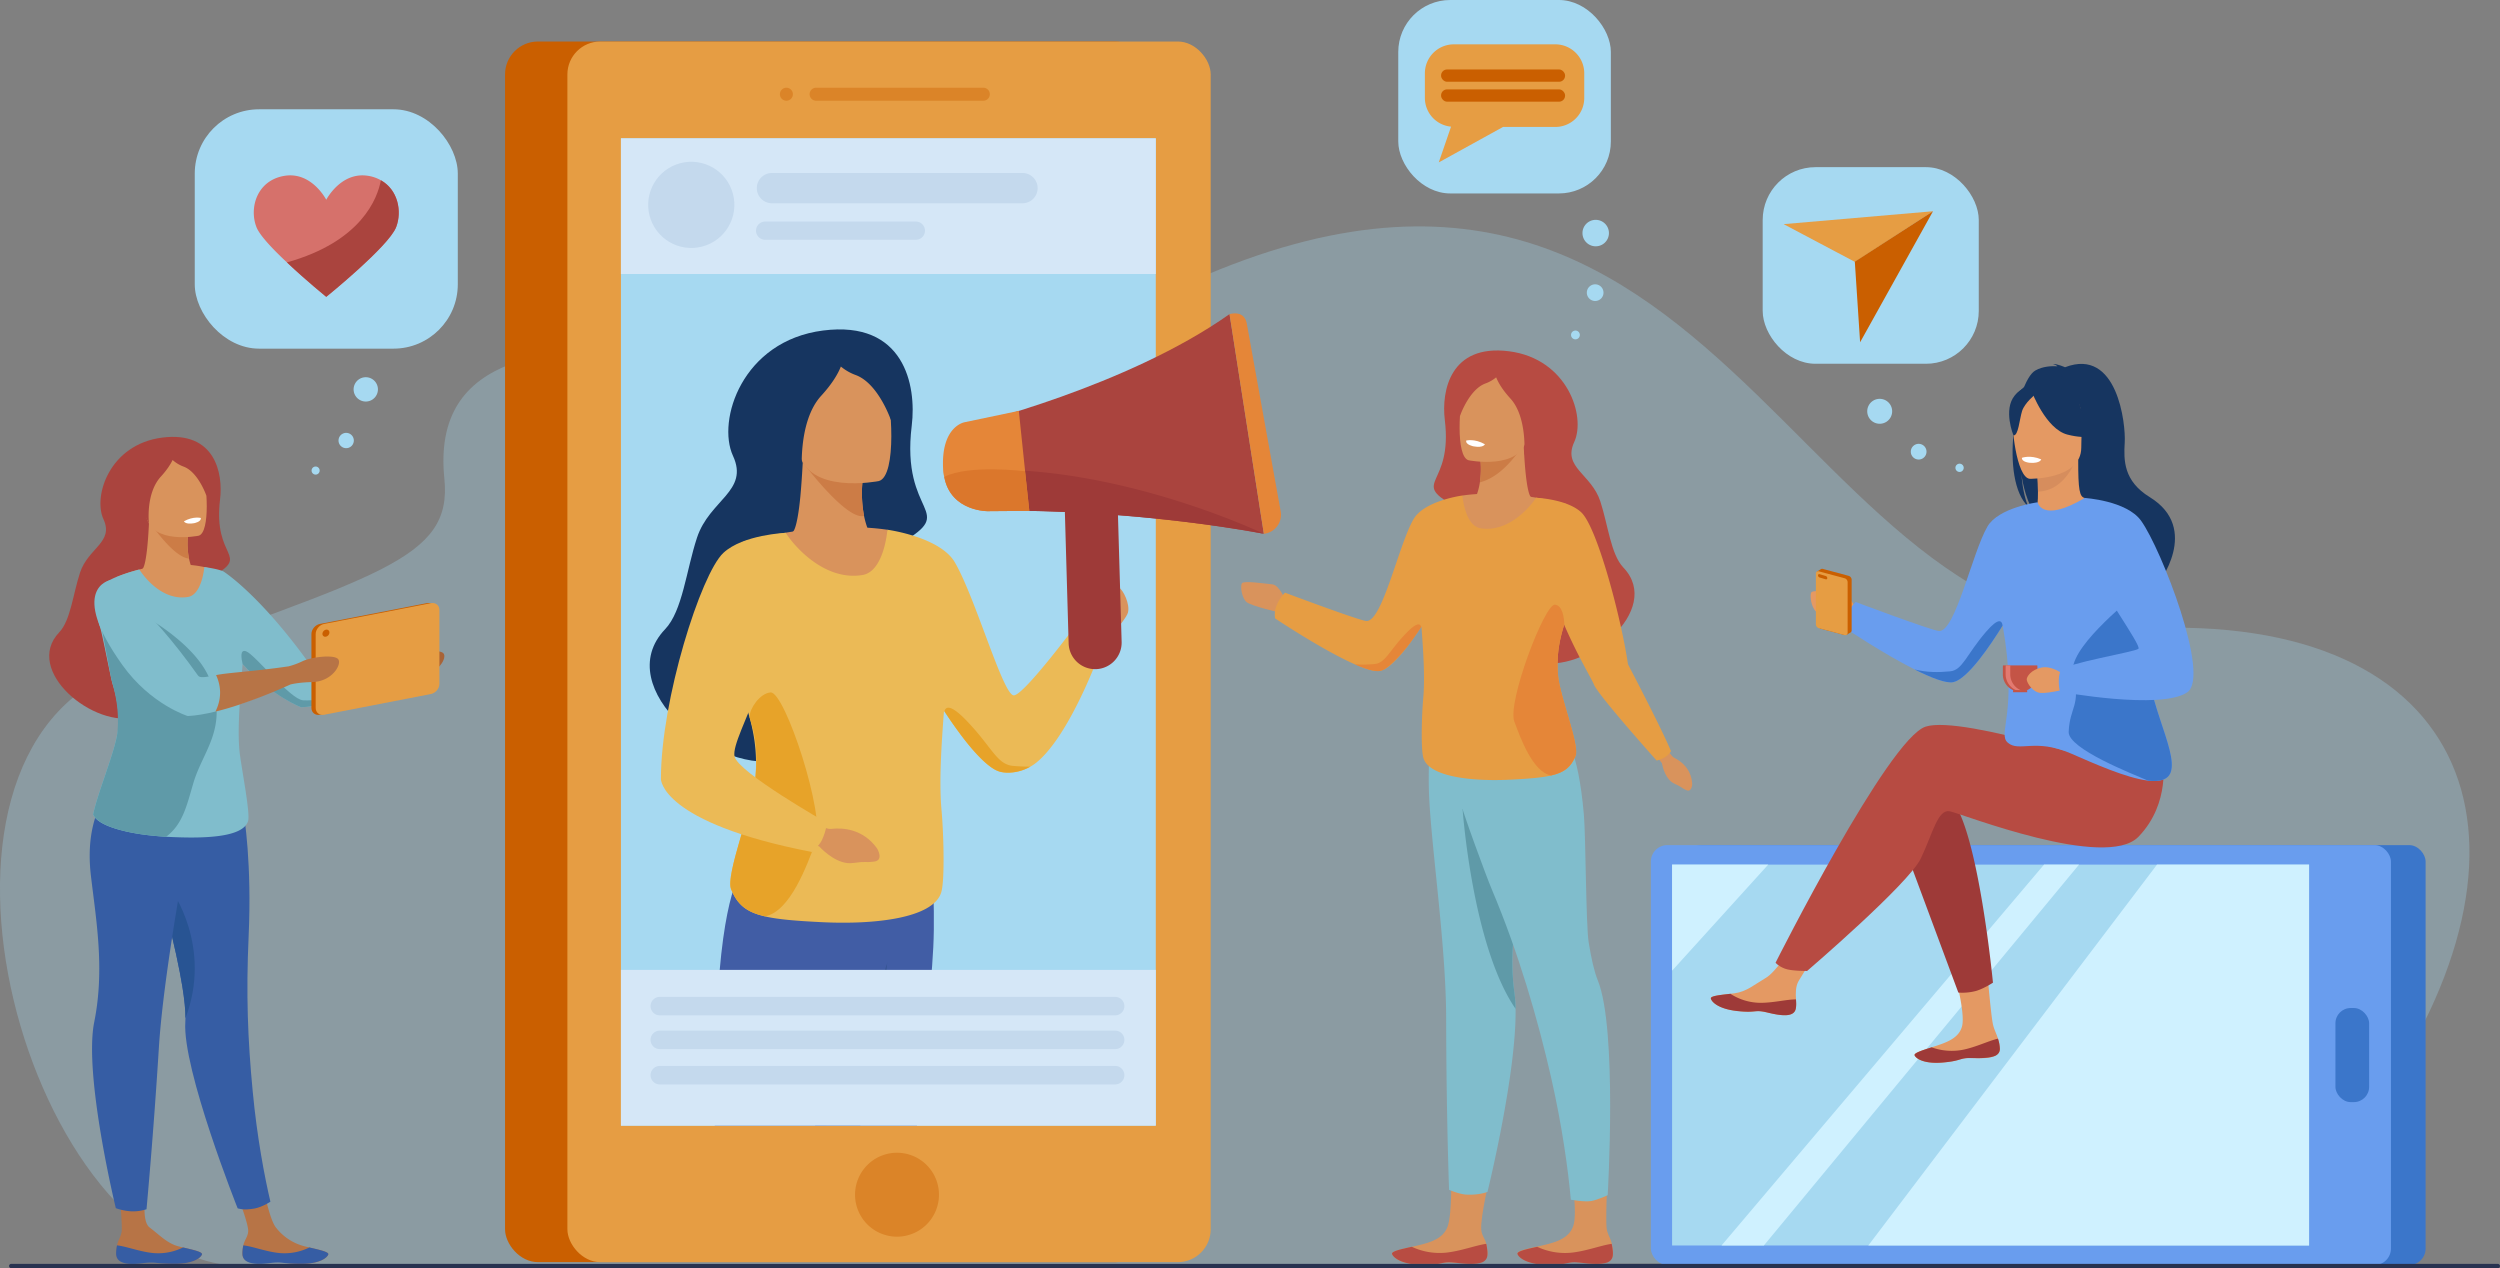 <svg id="Слой_2" data-name="Слой 2" xmlns="http://www.w3.org/2000/svg" xmlns:xlink="http://www.w3.org/1999/xlink" width="3243.02" height="1645.14" viewBox="0 0 3243.02 1645.14">
  <rect x="0" y="0" width="3243.02" height="1645.14" fill="#808080" stroke="none"/>
  <defs>
    <style>
      .cls-1, .cls-2 {
        fill: #a6d9f1;
      }

      .cls-2 {
        opacity: 0.3;
      }

      .cls-3 {
        fill: #b77446;
      }

      .cls-4 {
        fill: #365da4;
      }

      .cls-5 {
        fill: #285493;
      }

      .cls-6 {
        fill: #aa443e;
      }

      .cls-7 {
        fill: #d9935c;
      }

      .cls-8 {
        fill: #80bdcc;
      }

      .cls-9 {
        fill: #5f9aa8;
      }

      .cls-10 {
        fill: #a86337;
      }

      .cls-11, .cls-15 {
        fill: #ca5f00;
      }

      .cls-12 {
        fill: #e69d43;
      }

      .cls-13 {
        fill: #cc7c46;
      }

      .cls-14 {
        fill: #fff;
      }

      .cls-15 {
        opacity: 0.4;
      }

      .cls-16 {
        clip-path: url(#clip-path);
      }

      .cls-17 {
        fill: #d5e7f7;
      }

      .cls-18 {
        fill: #c4d9ed;
      }

      .cls-19 {
        fill: #415da5;
      }

      .cls-20 {
        fill: #355493;
      }

      .cls-21 {
        fill: #163560;
      }

      .cls-22 {
        fill: #ebba56;
      }

      .cls-23 {
        fill: #e7a329;
      }

      .cls-24 {
        fill: #e58638;
      }

      .cls-25 {
        fill: #9e3a38;
      }

      .cls-26 {
        fill: #db772c;
      }

      .cls-27 {
        fill: #3b76ca;
      }

      .cls-28 {
        fill: #699dee;
      }

      .cls-29 {
        fill: #cff1ff;
      }

      .cls-30 {
        fill: #e49963;
      }

      .cls-31 {
        fill: #b74b42;
      }

      .cls-32 {
        fill: #d68d5d;
      }

      .cls-33 {
        fill: #c45446;
      }

      .cls-34 {
        fill: #e37970;
      }

      .cls-35 {
        fill: #d6716b;
      }

      .cls-36 {
        fill: #b84c42;
      }

      .cls-37 {
        fill: #283250;
      }
    </style>
    <clipPath id="clip-path" transform="translate(-179.28 -98.7)">
      <rect class="cls-1" x="984.77" y="278.11" width="693.81" height="1280.74"/>
    </clipPath>
  </defs>
  <g>
    <path class="cls-2" d="M2807,1736.19s314.34-7.47,448.66-197.71C3499,1193.84,3389.29,891.61,2956.07,914.1c-484.64,25.17-556-877.34-1395.17-363C1378.68,662.82,722.16,392.4,755.72,719.81,766.54,825.35,667,844,338,966.6c-307.1,114.47-121.15,772,156,774.48S2807,1736.19,2807,1736.19Z" transform="translate(-179.28 -98.7)"/>
    <g>
      <path class="cls-3" d="M493.83,1726.27c.94,11.55,17.25,11.56,35.75,9.27s13.61,2.44,39.54,2.61,34.8-8.46,36-12.18c1.09-3.29-11.42-6-24.8-9.12q-2.52-.58-5.06-1.22a68,68,0,0,1-38.1-24.66c-11.25-14.41-21.53-80-21.53-80l-40.51,7.56s23.58,56.23,26,74.68c1.09,8.27-4.8,13.8-6.18,21A45.45,45.45,0,0,0,493.83,1726.27Z" transform="translate(-179.28 -98.7)"/>
      <path class="cls-4" d="M528.25,1737.28c18.5-2.29,14.94.7,40.87.87s34.8-8.46,36-12.18c1.09-3.29-11.42-6-24.8-9.12l-.15.25a72.67,72.67,0,0,1-38,7.09c-17.42-1.62-35.23-8.75-47.24-10a45.45,45.45,0,0,0-1.14,12C494.77,1737.82,509.75,1739.56,528.25,1737.28Z" transform="translate(-179.28 -98.7)"/>
      <path class="cls-4" d="M530.06,1657.57s-10.62,7-20.59,8.84c-15,2.72-21.92-.3-21.92-.3s-72-180.74-67.87-241.81c.1-1.47.16-3,.17-4.68.12-10.59-1.4-24.71-4-41-1-6-2.09-12.2-3.33-18.65-2.89-15.06-6.46-31.31-10.39-47.87-1.72-7.29-3.53-14.65-5.36-22-18.09-72.27-40.21-143.48-40.21-143.48s129.9-42.43,137.25-2.77c2.82,15.22,12.2,76.11,8,169.23-3.41,75-1.21,133.42,5.27,201.28C512.72,1574,522.47,1625.25,530.06,1657.57Z" transform="translate(-179.28 -98.7)"/>
      <path class="cls-5" d="M419.85,1419.62c.12-10.59-1.4-24.71-4-41-1-6-2.09-12.2-3.33-18.65-2.89-15.06-6.46-31.31-10.39-47.87-1.72-7.29-3.53-14.65-5.36-22,2.57-22.05,4.64-37.18,4.64-37.18S455.31,1326.21,419.85,1419.62Z" transform="translate(-179.28 -98.7)"/>
      <path class="cls-3" d="M330,1726.27c.94,11.55,17.25,11.56,35.75,9.27s13.62,2.44,39.54,2.61,34.8-8.46,36-12.18c1.09-3.29-11.41-6-24.8-9.12q-2.52-.58-5.06-1.22c-15.09-3.71-25.14-14.91-38.1-24.66-12.28-9.23-3.69-54-3.69-54l-38.09-13.6s5.74,45,5.74,69.84c0,8.34-4.8,13.8-6.18,21A45.45,45.45,0,0,0,330,1726.27Z" transform="translate(-179.28 -98.7)"/>
      <path class="cls-4" d="M363.69,1737.4c18.5-2.28,15.64.58,41.56.75s34.8-8.46,36-12.18c1.09-3.29-11.41-6-24.8-9.12l-.15.25a72.67,72.67,0,0,1-38,7.09c-17.42-1.62-35.22-8.75-47.24-10a45.45,45.45,0,0,0-1.14,12C330.9,1737.82,345.19,1739.69,363.69,1737.4Z" transform="translate(-179.28 -98.7)"/>
      <path class="cls-4" d="M434.78,1132.52s-42.26,210.62-49.4,325.26-16.05,209.54-16.05,209.54a56,56,0,0,1-19.8,2.72,72.88,72.88,0,0,1-20-4.08s-41.89-172.48-28-241.51,2.32-132.72-4.34-190c-9.55-82.11,27.19-120.28,52.84-146.29C375.94,1061.85,434.78,1132.52,434.78,1132.52Z" transform="translate(-179.28 -98.7)"/>
      <path class="cls-6" d="M464.73,746.75c4.2-34.29-6.51-89.16-75-80.4s-90,76-76.21,105.94-19.87,37.12-30.44,69.28c-9.08,27.63-12.25,61.94-26.94,77.33-47.38,49.64,45.49,126,101.47,109.87,102-29.32,115.11-33.69,111.49-113.81-1.86-41.06-33.8-57-13.52-68.84C504.62,817.43,455.23,824.34,464.73,746.75Z" transform="translate(-179.28 -98.7)"/>
      <path class="cls-7" d="M444,856.87l-20.24,30.36-40.79-2-18.84-48.71s5.81-1.1,8.52-61.83l50.91,15.53a99.07,99.07,0,0,0,.9,33.07C427,835.32,432.49,848.15,444,856.87Z" transform="translate(-179.28 -98.7)"/>
      <path class="cls-7" d="M449.69,835.44c-2.62,0-50.58-16-119.06,11.85,0,0,32.51,186,18.54,221.5a375.23,375.23,0,0,0-19.27,67l151.5,1.88s-2.12-121.84,4.86-165S449.69,835.44,449.69,835.44Z" transform="translate(-179.28 -98.7)"/>
      <path class="cls-8" d="M701.3,960.6c-.45-5.3-2.12-6.51-2.12-6.51-48.43,7.11-80.53,6.71-96.26,9.78-12.36,2.39-17.41,2.74-19.53-.25C516.48,869.53,469.12,840,469.12,840s-5.05-3-24.8-5.72c0,0-2.84,35.77-21.23,38.81-31.8,5.24-55.58-23.91-63.06-35.64,0,0-38.36,9.24-49.08,21.46-7.7,8.78-6.7,29.79-4.41,43a58.53,58.53,0,0,0,2.32,9.58c2.26,6,10.81,49.84,14.71,67.3.09.45.18.86.27,1.24.27,1.17.5,2.19.72,3,0,0,0,.05,0,.08.23.93.42,1.66.57,2.13l.27.85a.14.14,0,0,0,0,.06c5.63,18,9,36.26,7,58.71a63.41,63.41,0,0,1-1.74,9.4c-5.09,26.09-26.23,77.52-30.62,101.13,2.53,5.33,8.26,9.55,15.24,12.91,9.09,4.39,20.28,7.32,29.18,9.36a281.32,281.32,0,0,0,29.73,4.74c6.48.72,13.43,1.34,20.51,1.75,1,.06,2,.12,3,.16,45.64,2.27,96.74,1.15,103.4-20.55,3.19-10.41-9.53-73-11.23-91.61-3-32.67,1.87-77.41,4.05-112.06,37.46,41.28,76.11,56.12,76.11,56.12a186,186,0,0,0,31.06-4.66c12-2.67,24.52-6.23,36.52-10a604.08,604.08,0,0,0,65.81-25.77S702.3,972.29,701.3,960.6Z" transform="translate(-179.28 -98.7)"/>
      <path class="cls-9" d="M430.15,1114.38c-8.65,29.33-13.67,53.46-35.38,69.78-7.08-.41-14-1-20.51-1.75a281.32,281.32,0,0,1-29.73-4.74c-8.9-2-20.09-5-29.18-9.36-7-3.36-12.71-7.58-15.24-12.91,4.39-23.61,25.53-75,30.62-101.13a63.79,63.79,0,0,0,1-6.84c1.88-23.36-1.15-42.55-6.3-61.27a.14.14,0,0,1,0-.06l-.84-3s0,0,0-.08c-.18-.64-.43-1.68-.72-3-.09-.38-.18-.79-.27-1.24-3.48-16.54-12.6-68.46-14.92-75.23a68.7,68.7,0,0,1-2.27-10.34l18.24-17.56S429.27,920.32,452.32,982,442.56,1072.31,430.15,1114.38Z" transform="translate(-179.28 -98.7)"/>
      <path class="cls-9" d="M637.66,1001.52c-23.17,7.35-48.37,13.79-67.58,14.7,0,0-38.42-14.21-76.11-56.12-1.59-7.12-3.87-19.89,4.76-16.44,12.1,4.84,56.84,62.29,73.78,63.49C584.62,1008,619.07,1003.92,637.66,1001.52Z" transform="translate(-179.28 -98.7)"/>
      <path class="cls-8" d="M555,985.16s-51.58,25.91-96.31,36.63c-12.87,3.09-25.27,5.27-35.84,5.77,0,0-48.1-14.79-84.81-66.21-70.9-99.32-16.16-110-16.16-110S369.24,880.87,436.14,975c2.34,3.3,8.22,2.55,23.44-.52,16.26-3.29,48.61-2.9,93.27-9.45,0,0,.75,1.66,1.21,6.95C555.06,983.63,555,985.16,555,985.16Z" transform="translate(-179.28 -98.7)"/>
      <path class="cls-10" d="M703.47,975.75a604.08,604.08,0,0,1-65.81,25.77c-12,3.81-24.55,7.37-36.52,10-4.81-21.38-1.49-38,1.78-47.69,15.73-3.07,49.34-3.27,97.78-10.38Z" transform="translate(-179.28 -98.7)"/>
      <path class="cls-10" d="M688.6,956.5s12.25-2.38,22.46-7.49,37.44-8.51,43.22-3.06-6.12,27.57-31,28.25-32,4.76-32,4.76Z" transform="translate(-179.28 -98.7)"/>
      <g>
        <path class="cls-11" d="M732.77,881.14,594.26,908.06c-6.06,1.18-11,7.11-11,13.17V1017c0,6.07,5,10.07,11,8.89l138.51-26.93c6.07-1.18,11-7.1,11-13.17V890C743.8,884,738.84,880,732.77,881.14Z" transform="translate(-179.28 -98.7)"/>
        <path class="cls-12" d="M738.29,881.14,599.78,908.06c-6.06,1.18-11,7.11-11,13.17V1017c0,6.07,5,10.07,11,8.89l138.51-26.93c6.06-1.18,11-7.1,11-13.17V890C749.32,884,744.35,880,738.29,881.14Z" transform="translate(-179.28 -98.7)"/>
        <path class="cls-11" d="M602.08,915.54a5.78,5.78,0,0,0-4.53,5.41,3.63,3.63,0,0,0,4.53,3.65,5.78,5.78,0,0,0,4.53-5.41A3.63,3.63,0,0,0,602.08,915.54Z" transform="translate(-179.28 -98.7)"/>
      </g>
      <path class="cls-3" d="M617.53,953.32c-6.18-5.81-35.24-2.18-46.14,3.27a99.94,99.94,0,0,1-18.3,6.65v-.08c-44.66,6.56-77.24,8-93.5,11.27,5.09,11,8.93,27.94-.89,47.36,42.72-10.24,92.77-33.09,97.19-35.12,5-1.28,13.89-2.79,28.59-3.2C611,982.75,623.7,959.13,617.53,953.32Z" transform="translate(-179.28 -98.7)"/>
      <path class="cls-13" d="M424.47,823.29c-21.05-1.7-51.81-48.6-51.81-48.6l50.91,15.53A99.07,99.07,0,0,0,424.47,823.29Z" transform="translate(-179.28 -98.7)"/>
      <path class="cls-7" d="M436.9,793.66s-61,12.25-68-25.83-19.65-62.15,19-71.58,48.89,3.7,54.33,15.84S452.58,789.5,436.9,793.66Z" transform="translate(-179.28 -98.7)"/>
      <path class="cls-6" d="M443,689.43c-30.07-29.63-57.79-14.81-53.37-8.85-10.42.33-23.42,3.19-32.72,13.65-18,20.28,15.61,83.67,15.61,83.67S367.87,739,387.92,717c7.95-8.69,12.57-16,15.26-21.58a44.6,44.6,0,0,0,13.8,8.39c19.4,6.8,30.06,38,30.06,38C454,727.3,455.94,702.2,443,689.43Z" transform="translate(-179.28 -98.7)"/>
      <path class="cls-14" d="M417.91,774.93s1.63,4.52,13.11,2.47c0,0,9.63-1.72,8.75-6.8C439.77,770.6,429.94,768.06,417.91,774.93Z" transform="translate(-179.28 -98.7)"/>
    </g>
    <g>
      <g>
        <rect class="cls-11" x="655.14" y="53.85" width="834.5" height="1583.42" rx="42.7"/>
        <rect class="cls-12" x="736.03" y="53.85" width="834.5" height="1583.42" rx="42.7"/>
        <g>
          <path class="cls-15" d="M1454.86,212.49H1237.93a8.47,8.47,0,0,0-8.44,8.44h0a8.47,8.47,0,0,0,8.44,8.44h216.93a8.47,8.47,0,0,0,8.44-8.44h0A8.47,8.47,0,0,0,1454.86,212.49Z" transform="translate(-179.28 -98.7)"/>
          <path class="cls-15" d="M1199.4,212.49a8.47,8.47,0,0,0-8.44,8.44h0a8.44,8.44,0,1,0,16.88,0h0A8.47,8.47,0,0,0,1199.4,212.49Z" transform="translate(-179.28 -98.7)"/>
        </g>
        <path class="cls-15" d="M1342.9,1594.05a54.44,54.44,0,1,0,54.43,54.44A54.44,54.44,0,0,0,1342.9,1594.05Z" transform="translate(-179.28 -98.7)"/>
      </g>
      <g>
        <g>
          <rect class="cls-1" x="805.49" y="179.41" width="693.81" height="1280.74"/>
          <g class="cls-16">
            <rect class="cls-17" x="805.49" y="179.41" width="693.81" height="176.05"/>
            <circle class="cls-18" cx="1076.02" cy="364.41" r="55.9" transform="translate(-238.78 300.46) rotate(-20.46)"/>
            <path class="cls-18" d="M1505.66,362.39h-325a19.7,19.7,0,0,1-19.65-19.65h0a19.7,19.7,0,0,1,19.65-19.65h325a19.7,19.7,0,0,1,19.65,19.65h0A19.7,19.7,0,0,1,1505.66,362.39Z" transform="translate(-179.28 -98.7)"/>
            <path class="cls-18" d="M1367.38,409.75H1171.86A11.86,11.86,0,0,1,1160,397.92h0a11.86,11.86,0,0,1,11.82-11.82h195.52a11.86,11.86,0,0,1,11.82,11.82h0A11.86,11.86,0,0,1,1367.38,409.75Z" transform="translate(-179.28 -98.7)"/>
            <g>
              <path class="cls-7" d="M1582.73,930.12s-6.06-29.28,3.63-37.15,39.05-35.08,44.54-32,14.49,21.57,11.56,32.4-39.94,50-39.94,50Z" transform="translate(-179.28 -98.7)"/>
              <path class="cls-19" d="M1389.93,1327.92c-3.09,60.15-13.58,146-21.37,232.74H1237c-2.83-23.26-6.94-45.93-11.48-68.06-7.37-35.86-15.85-70.35-21.79-103.72-12-67.17-9.73-119.67.64-160.41,8.89-35,23.78-61.29,40.8-80.79,37.3-42.73,141.16,40.78,141.16,40.78S1393,1268.12,1389.93,1327.92Z" transform="translate(-179.28 -98.7)"/>
              <path class="cls-20" d="M1330.18,1347s0,.43-.09,1.26c-.94,12.34-9.22,113.39-35.22,212.36H1237c-2.83-23.26-6.94-45.93-11.48-68.06,9.86-58,19.23-104.1,19.23-104.1Z" transform="translate(-179.28 -98.7)"/>
              <path class="cls-19" d="M1337.89,1322.58c-1.42,5.7-4.19,14.72-7.8,25.72-14.84,45.09-43.94,123.45-52.23,143-9.7,22.92-18.85,46.1-27.47,69.33h-144c3-55.85,3.7-171.81,6.39-202.69,10.82-124.14,34.31-136.22,34.31-136.22l57.26,6.72,133.43,15.66S1359.71,1234.66,1337.89,1322.58Z" transform="translate(-179.28 -98.7)"/>
              <path class="cls-21" d="M1362,650.77c6.44-52.6-10-136.77-115-123.32S1108.94,644.08,1130.11,690s-30.48,56.94-46.7,106.28c-13.93,42.38-18.78,95-41.32,118.62-72.68,76.14,69.77,193.22,155.65,168.53,156.42-45,176.57-51.68,171-174.58-2.85-63-51.84-87.37-20.73-105.59C1423.17,759.19,1347.41,769.8,1362,650.77Z" transform="translate(-179.28 -98.7)"/>
              <path class="cls-7" d="M1330.21,819.64l-31.14,46.67-62.47-3-28.9-74.77s5.38-1,9.78-45.41c1.08-11.67,2.16-26.3,3.14-44.7a.12.12,0,0,1,0-.18c0-1.53.09-3.05.18-4.58l8.08,2.42,70,21.37s-.36,2.33-.81,6.37a157.52,157.52,0,0,0,2.07,44.16C1303.92,786.43,1312.35,806.17,1330.21,819.64Z" transform="translate(-179.28 -98.7)"/>
              <path class="cls-7" d="M1330.42,785.83c-4,0-72.19-13.88-187.33,15.58,0,0,63.06,288.9,41.63,343.35a575.26,575.26,0,0,0-29.56,102.78l232.39,2.89s-3.25-186.91,7.46-253.05S1330.42,785.83,1330.42,785.83Z" transform="translate(-179.28 -98.7)"/>
              <path class="cls-22" d="M1581.52,901s-74.22,100.71-87.33,99.72c-14.09-1.17-49.45-126.28-76.2-172.42-18.75-32.2-83.34-41.82-87.56-42.42h0l-.21,0,.16.63c-.56,6-5.82,53.74-32.27,58.11-48.77,8.05-88.07-36.64-99.56-54.62,0,0-56,14.13-72.45,32.88-15.58,17.74,5.73,149.22,10.46,161.82,4.09,10.82,8,21.39,11.32,32,8.91,28,14.35,56.44,11.22,91.46-3.39,38.24-39.12,125.63-31.39,144.24,8.09,19.55,19.35,29.45,44,35.1,17,3.92,40.29,5.8,73.3,7.44,70,3.48,145-5.32,155.24-38.6,4.9-16,3-77.78.42-106.32-3.41-37.5-.12-85.37,3.16-129.35l.47.72a.09.09,0,0,0,.09.09c7.54,11.58,16.25,24,25.13,35.54,13.46,17.33,27.47,32.5,39.4,39.5a32.42,32.42,0,0,0,8.35,3.5c7.9,1.88,23.43,1.88,38.5-6.73a58.82,58.82,0,0,0,7.36-4.94c44-34.91,83.12-144,83.12-144C1610.42,918.9,1581.52,901,1581.52,901Z" transform="translate(-179.28 -98.7)"/>
              <path class="cls-23" d="M1127.7,1252.32c8.09,19.55,19.35,29.45,44,35.1,32.91-6.32,54.62-66.88,65.79-96.69,12.89-34.34-40.12-195.42-58.64-193.81-13.76,1.19-26.9,20.3-27.36,31.8,8.91,28,10.76,44.34,7.63,79.36C1155.7,1146.32,1120,1233.71,1127.7,1252.32Z" transform="translate(-179.28 -98.7)"/>
              <path class="cls-23" d="M1515.73,1093.21c-15.07,8.61-30.6,8.61-38.5,6.73a32.42,32.42,0,0,1-8.35-3.5c-11.93-7-25.94-22.17-39.4-39.5-8.88-11.57-17.59-24-25.13-35.54,1.71-6.28,7.9-9.24,27.91,11.31,33.66,34.56,39.85,57.71,61.22,59.51C1500.84,1092.85,1508.29,1093.21,1515.73,1093.21Z" transform="translate(-179.28 -98.7)"/>
              <path class="cls-13" d="M1300.15,767.94c-22.17,6.1-76.3-65.25-79.53-69.56l-.18-.18h.18l8.26-2.16,70,21.37s-.36,2.33-.81,6.37A157.52,157.52,0,0,0,1300.15,767.94Z" transform="translate(-179.28 -98.7)"/>
              <path class="cls-7" d="M1319.29,722.74s-93.51,18.78-104.31-39.63-30.14-95.34,29.11-109.8,75,5.68,83.35,24.3S1343.34,716.35,1319.29,722.74Z" transform="translate(-179.28 -98.7)"/>
              <path class="cls-21" d="M1328.62,562.85c-46.13-45.46-86.49-18.81-76.46-6.65-16.64-.28-39.46,3.19-55.28,21-27.65,31.1,22.84,136.58,22.84,136.58s-6-68,24.76-101.61c14.66-16,22-28.9,25.57-38A65.34,65.34,0,0,0,1288.74,585c29.75,10.44,46.1,58.31,46.1,58.31C1345.49,620.94,1348.49,582.44,1328.62,562.85Z" transform="translate(-179.28 -98.7)"/>
              <path class="cls-7" d="M1218.85,1159.31l20.84,10c9.22,2.71,12.83,5.21,18.36,4.59,13.37-1.49,40.36-.65,59,25.41,0,0,9.44,15.47-4,17.07s-8.63-.8-27.44,1.83-37.75-15.12-43.64-21.54l-21.83-8Z" transform="translate(-179.28 -98.7)"/>
              <path class="cls-22" d="M1198.54,789.92s-55.28,2.18-80.91,26c-29,27-81,190.55-81,293.27,0,0-1,56.58,195.81,94.7,0,0,9.43-7.81,13-15.36,6.27-13.36,6.26-22.55,6.26-22.55s-115.43-65.47-119.59-86.08C1126.6,1052.43,1205.62,945.32,1198.54,789.92Z" transform="translate(-179.28 -98.7)"/>
            </g>
          </g>
        </g>
        <g>
          <path class="cls-6" d="M1818.75,791.14s-163-32.53-357.93-29.9l-11.28-53.12-12.38-58.2s203.66-49.4,337.08-143.75Z" transform="translate(-179.28 -98.7)"/>
          <path class="cls-24" d="M1818.75,791.14h0a24.82,24.82,0,0,0,21.87-29L1796.7,518.84c-2.12-11.79-10.68-15.53-22.46-12.67Z" transform="translate(-179.28 -98.7)"/>
          <path class="cls-25" d="M1629.51,767c111.87,8.74,189.24,24.18,189.24,24.18s-185.44-89.06-369.21-83l11.28,53.12c34.54-.46,68.09.17,99.9,1.54-.06,1-.08,2,0,3l4.81,167.52a34.48,34.48,0,0,0,35.36,33.38h0a34.49,34.49,0,0,0,33.39-35.36Z" transform="translate(-179.28 -98.7)"/>
          <path class="cls-24" d="M1514.51,761.39l-52.73.41c.77.17-49.17,1.43-57.63-44.53a36,36,0,0,1-1.44-9.86c-3.11-56,27.9-61,27.9-61l70.29-14.75,8.17,78.38-.06.26Z" transform="translate(-179.28 -98.7)"/>
          <path class="cls-26" d="M1514.51,761.39l-52.73.41c.77.17-49.17,1.43-57.63-44.53,32.59-16.37,104.92-7.22,104.92-7.22l-.06.26Z" transform="translate(-179.28 -98.7)"/>
        </g>
      </g>
      <g>
        <rect class="cls-17" x="805.49" y="1258.14" width="693.81" height="202.1"/>
        <g>
          <path class="cls-18" d="M1625.85,1415.81H1035.19a12,12,0,0,1-12-12h0a12,12,0,0,1,12-11.95h590.66a12,12,0,0,1,12,11.95h0A12,12,0,0,1,1625.85,1415.81Z" transform="translate(-179.28 -98.7)"/>
          <path class="cls-18" d="M1625.85,1459.63H1035.19a12,12,0,0,1-12-12h0a12,12,0,0,1,12-12h590.66a12,12,0,0,1,12,12h0A12,12,0,0,1,1625.85,1459.63Z" transform="translate(-179.28 -98.7)"/>
          <path class="cls-18" d="M1625.85,1505.44H1035.19a12,12,0,0,1-12-12h0a12,12,0,0,1,12-12h590.66a12,12,0,0,1,12,12h0A12,12,0,0,1,1625.85,1505.44Z" transform="translate(-179.28 -98.7)"/>
        </g>
      </g>
    </g>
    <g>
      <rect class="cls-27" x="2186.52" y="1096.27" width="960" height="544.75" rx="21.34"/>
      <rect class="cls-28" x="2141.54" y="1096.27" width="960" height="544.75" rx="21.34"/>
      <rect class="cls-1" x="2169.06" y="1121.59" width="826.29" height="494.07"/>
      <rect class="cls-27" x="3029.53" y="1307.6" width="43.73" height="122.09" rx="19.83"/>
      <polygon class="cls-29" points="2995.35 1121.59 2995.35 1615.66 2423.58 1615.66 2798.07 1121.59 2995.35 1121.59"/>
      <polygon class="cls-29" points="2696.91 1121.59 2288.09 1615.66 2233.17 1615.66 2651.51 1121.59 2696.91 1121.59"/>
      <polygon class="cls-29" points="2293.73 1121.59 2169.06 1259.19 2169.06 1121.59 2293.73 1121.59"/>
    </g>
    <g>
      <path class="cls-30" d="M2773.51,1459.28c0,4.06-2,6.85-5.41,8.72l0,0c-6.29,3.46-17.32,3.81-29.33,3.29-1.54-.07-2.92-.11-4.16-.11h-1.7c-11.89.3-10.63,3.85-33.22,5.79-25.74,2.2-35.23-5.68-36.75-9.27-1.27-3,9.77-6.5,22.12-10.44l1.8-.58c1.64-.52,3.29-1.06,4.94-1.6,14.69-4.88,29.16-10.68,32.77-25.55,3.83-15.78-7.68-59.81-7.68-59.81l40.8-4.41s3.94,46,6.5,60.38c1.38,7.65,4.85,13.74,6.88,20.3.15.46.28.92.41,1.38A44.94,44.94,0,0,1,2773.51,1459.28Z" transform="translate(-179.28 -98.7)"/>
      <path class="cls-25" d="M2773.51,1459.28c0,4.06-2,6.85-5.41,8.72l0,0c-6.69,3.1-17.55,3.55-29.31,3.21-1.54,0-2.92,0-4.18,0h-1.7c-11.89.3-10.63,3.85-33.22,5.79-25.74,2.2-35.23-5.68-36.75-9.27-1.27-3,9.77-6.5,22.12-10.44a76.3,76.3,0,0,0,39.5,3.37c17.18-3.24,34.24-11.78,46.51-14.64.15.46.28.92.41,1.38A44.94,44.94,0,0,1,2773.51,1459.28Z" transform="translate(-179.28 -98.7)"/>
      <path class="cls-30" d="M2508.77,1407.2c-2.27,11.33-18.42,9.44-36.46,5s-13.76.83-39.44-2-33.46-12.42-34.25-16.24c-.7-3.39,12-4.58,25.6-6.15,1.72-.19,3.44-.4,5.15-.61,15.37-1.93,26.63-11.85,40.58-20,13.23-7.72,33-39.15,33-39.15l35.22,2.79s-18.48,28.07-25.63,40.28c-4.21,7.18-4,16.67-3.46,24C2509.31,1399.14,2509.57,1403.21,2508.77,1407.2Z" transform="translate(-179.28 -98.7)"/>
      <path class="cls-25" d="M2472.31,1412.23c-18-4.41-13.76.83-39.44-2s-33.46-12.42-34.25-16.24c-.7-3.39,12-4.58,25.6-6.15l.13.26a72.38,72.38,0,0,0,36.78,11.43c17.42.43,35.88-4.56,47.91-4.37.27,4,.53,8.06-.27,12C2506.5,1418.53,2490.35,1416.64,2472.31,1412.23Z" transform="translate(-179.28 -98.7)"/>
      <path class="cls-30" d="M2587.14,889.9s-8.39-20.56-17.63-21.4-38.6-5.45-40.69-1.25,0,19.3,6.29,24.75,45.31,14.27,45.31,14.27Z" transform="translate(-179.28 -98.7)"/>
      <path class="cls-25" d="M2643.74,1182l75.91,204.28a69.5,69.5,0,0,0,22.84-2.09c10.28-3,22.07-10.75,22.07-10.75s-18.83-196.15-53.35-236.94S2643.74,1182,2643.74,1182Z" transform="translate(-179.28 -98.7)"/>
      <path class="cls-31" d="M2944,1099.35s-218.11-73.75-266.75-58.06-194.7,306.27-194.7,306.27,3.3,4.39,12.29,7.76c8.37,3.14,28.63,2.94,28.63,2.94s131.81-113,147.5-145.93,22-64.34,37.66-61.2S2911,1228,2953.38,1184.08s31.29-101,31.29-101Z" transform="translate(-179.28 -98.7)"/>
      <path class="cls-21" d="M2810.68,756.26c-3.48-7.19-7.38-20-9.28-42.73.29,2.26,4.22,31,15.26,47.23C2862,790.54,2949,890,2947.24,908.83c0,0,30.63-52,31.15-52.26,0,0,56.49-71.83-10.46-113-34-20.91-33.85-47.75-32.43-71.07s-9.28-123.68-77.45-97.42c0,0-10.94-4.86-15.84-4.13,0,0,4,.77,6,2.87-7.9-.47-19.2.11-28.63,5.47C2794.63,593.51,2772.27,720.91,2810.68,756.26Z" transform="translate(-179.28 -98.7)"/>
      <path class="cls-30" d="M2819.34,762.24c-.22.11,21.9,11.6,38.55,7,15.66-4.26,25.89-24.57,25.67-24.61-6.63-1.32-8.54-10.43-8.4-49.58l-3,.59-50.4,10s1.15,15.86,1.18,30.8C2823,749,2822.22,760.9,2819.34,762.24Z" transform="translate(-179.28 -98.7)"/>
      <path class="cls-32" d="M2821.76,705.66s1.15,15.86,1.18,30.8c28.21-.79,43.11-26.52,49.22-40.78Z" transform="translate(-179.28 -98.7)"/>
      <path class="cls-21" d="M2877.37,690.19s14.78-23.35,18.32-43.32c2.54-14.26-4.73-67.1-57.83-59.49a72.17,72.17,0,0,0-29.92,11.31c-11.53,7.79-28.17,24.6-9.56,70.71l4.83,15.58Z" transform="translate(-179.28 -98.7)"/>
      <path class="cls-30" d="M2812.34,719.81s66.73,1.1,66.78-40.47,8.68-69.41-33.92-71.87-50.89,13.39-54.28,27.26S2795,718.45,2812.34,719.81Z" transform="translate(-179.28 -98.7)"/>
      <path class="cls-21" d="M2814.81,606.45s18.27,48.76,46.31,56,40.2-.3,40.2-.3-21.51-17.09-26-46.91C2875.35,615.21,2828.59,583.24,2814.81,606.45Z" transform="translate(-179.28 -98.7)"/>
      <path class="cls-21" d="M2819.34,610.41s-13.64,10.88-17,21.47-4.82,32.37-11.17,31.63c0,0-13.77-33.14,1.7-51.89C2809.3,591.73,2819.34,610.41,2819.34,610.41Z" transform="translate(-179.28 -98.7)"/>
      <path class="cls-28" d="M2967.93,941.76c6.58-27.6-15.81-81.15-39.18-125.48-21.2-40.19-43.21-72.78-45.19-71.61-55.93,33.19-61,5.6-61,5.6s-50.8,6.74-65.18,31.5c-19.9,34.25-41.57,137-62.86,135.48-9.77-.7-108.1-37.66-108.1-37.66s-16.39,15.35-13.25,34.18c0,0,48.55,32.51,89.61,53.26,21.72,11,41.35,18.65,50.57,16.47,18.71-4.4,47.93-47.77,63.71-73.29l.11-.17c20.15,114.06-7.25,140,6.62,152.06,14.65,12.7,35.57-6,81.6,13.9,30.19,13.1,72.09,32,100.29,35.33,14.79,1.74,25.83-.84,29.43-10.83C3005.59,1071.47,2955.38,994.37,2967.93,941.76Z" transform="translate(-179.28 -98.7)"/>
      <path class="cls-14" d="M2827.18,694.61s-1.25,5.28-14.38,4.47c0,0-11-.69-10.69-6.49C2802.11,692.59,2812.8,688.46,2827.18,694.61Z" transform="translate(-179.28 -98.7)"/>
      <path class="cls-27" d="M2995.13,1100.5c-3.6,10-14.64,12.57-29.43,10.83-19.52-8.51-103.85-41.18-102.91-63.31,1.41-32.78,16.22-33.82,5.76-74.28-8.4-32.48,69.52-92.88,81.95-106,23.37,44.34,24,46.43,17.43,74C2955.38,994.37,3005.59,1071.47,2995.13,1100.5Z" transform="translate(-179.28 -98.7)"/>
      <path class="cls-27" d="M2777.08,910.21c-15.78,25.53-45,68.89-63.71,73.29-9.22,2.18-28.85-5.5-50.57-16.47,15.85,4.09,31.25,4,46.21,2.53,16.22-1.57,20.92-21.45,46.55-51.26C2772.19,899,2776.27,903.83,2777.08,910.21Z" transform="translate(-179.28 -98.7)"/>
      <g>
        <path class="cls-33" d="M2831.42,969.17c-2.1-1.3-6.2-.79-9.17-.17v-4.29a21.74,21.74,0,0,0-.18-2.81h-44.52a23.68,23.68,0,0,0-.18,2.81v8.73a22.41,22.41,0,0,0,39.27,14.81h0s10.6-2.61,13.92-6.56S2835,971.36,2831.42,969.17Zm-2.35,8.08c-1.12,2.91-6.17,4.47-8.66,5.08a22.56,22.56,0,0,0,1.79-7.39c1.53-2.1,4-3.34,5.74-3C2829.53,972.22,2830.49,973.58,2829.07,977.25Z" transform="translate(-179.28 -98.7)"/>
        <path class="cls-34" d="M2781,964.71v8.73a22.52,22.52,0,0,0,22.44,22.45,20.16,20.16,0,0,0,3-.22,22.5,22.5,0,0,1-19.42-22.23v-8.73a21.74,21.74,0,0,1,.18-2.81h-6A21.74,21.74,0,0,0,2781,964.71Z" transform="translate(-179.28 -98.7)"/>
        <rect class="cls-33" x="2611.35" y="895.22" width="18.32" height="2.74"/>
      </g>
      <path class="cls-30" d="M2855.21,973s-14.12-11-27.46-8.37-19.88,11.77-19.36,15.95,7.59,16,17.79,17,39.23-6.28,39.23-6.28Z" transform="translate(-179.28 -98.7)"/>
      <path class="cls-28" d="M2883.56,744.67s54.39,3.35,73.21,29.61c26.5,37,90.11,201.38,60,222.39-33.93,23.66-165.46-.7-165.46-.7s-4-18.74,1.57-27.81,96.24-23.71,100.43-27.89S2901,858.67,2901,846.11,2883.56,744.67,2883.56,744.67Z" transform="translate(-179.28 -98.7)"/>
    </g>
    <g>
      <rect class="cls-1" x="2286.57" y="216.84" width="280.3" height="255.04" rx="68.52"/>
      <g>
        <polygon class="cls-12" points="2313.71 290.75 2507.52 274.02 2406.29 339.77 2313.71 290.75"/>
        <polygon class="cls-11" points="2412.94 444 2507.52 274.02 2406.09 339.47 2412.94 444"/>
      </g>
    </g>
    <g>
      <path class="cls-11" d="M2577.35,845.69l-33.47-9a3,3,0,0,0-2.86.58l-.05,0-4.68,2.83,3.74,73.82,32.15,8.61,2.37-.18L2580,919v0a2.83,2.83,0,0,0,1.25-2.46v-66A5.4,5.4,0,0,0,2577.35,845.69Z" transform="translate(-179.28 -98.7)"/>
      <path class="cls-12" d="M2572.18,922.55l-33.47-9a5.41,5.41,0,0,1-3.85-4.89v-66a2.86,2.86,0,0,1,3.85-2.82l33.47,9a5.41,5.41,0,0,1,3.85,4.89v66A2.87,2.87,0,0,1,2572.18,922.55Z" transform="translate(-179.28 -98.7)"/>
      <path class="cls-11" d="M2547.5,850.16l-7.8-2.33a3,3,0,0,1-2.06-2.77h0a1.59,1.59,0,0,1,2.18-1.51l7.8,2.34a3,3,0,0,1,2.06,2.77h0A1.59,1.59,0,0,1,2547.5,850.16Z" transform="translate(-179.28 -98.7)"/>
    </g>
    <g>
      <path class="cls-1" d="M2715.88,705.55a5.37,5.37,0,1,1,5.37,5.38A5.37,5.37,0,0,1,2715.88,705.55Z" transform="translate(-179.28 -98.7)"/>
      <path class="cls-1" d="M2658,684.63a10.18,10.18,0,1,1,10.18,10.18A10.19,10.19,0,0,1,2658,684.63Z" transform="translate(-179.28 -98.7)"/>
      <path class="cls-1" d="M2601.48,632.24a16.16,16.16,0,1,1,16.16,16.16A16.16,16.16,0,0,1,2601.48,632.24Z" transform="translate(-179.28 -98.7)"/>
    </g>
    <g>
      <rect class="cls-1" x="1993.13" y="98.7" width="275.78" height="250.94" rx="67.42" transform="translate(4082.75 349.64) rotate(180)"/>
      <path class="cls-12" d="M2197,156.22H2065.08a37.54,37.54,0,0,0-37.43,37.43V226A37.42,37.42,0,0,0,2061.6,263l-15.95,46.39,83.36-46H2197A37.54,37.54,0,0,0,2234.38,226V193.65A37.54,37.54,0,0,0,2197,156.22Z" transform="translate(-179.28 -98.7)"/>
      <rect class="cls-11" x="1869.37" y="90.11" width="160.85" height="15.96" rx="7.79"/>
      <rect class="cls-11" x="1869.37" y="115.95" width="160.85" height="15.96" rx="7.79"/>
    </g>
    <g>
      <path class="cls-1" d="M2227.08,529.27a5.7,5.7,0,1,0-.22,8.07A5.71,5.71,0,0,0,2227.08,529.27Z" transform="translate(-179.28 -98.7)"/>
      <path class="cls-1" d="M2256.39,470.9a10.81,10.81,0,1,0-.41,15.28A10.81,10.81,0,0,0,2256.39,470.9Z" transform="translate(-179.28 -98.7)"/>
      <path class="cls-1" d="M2261.71,389.26a17.16,17.16,0,1,0-.66,24.25A17.16,17.16,0,0,0,2261.71,389.26Z" transform="translate(-179.28 -98.7)"/>
    </g>
    <g>
      <rect class="cls-1" x="252.64" y="141.78" width="341.22" height="310.48" rx="83.41"/>
      <path class="cls-35" d="M693.22,393.18c-9.48,25-90.73,90.59-90.73,90.59s-26.49-21.52-51-44.69c-18.36-17.15-35.51-35.21-39.58-45.9-9.63-24.82.61-60.33,36.12-66.35s54.47,31,54.47,31,19.11-37,54.61-31a48.31,48.31,0,0,1,16.26,5.72C695.47,344.89,701,372.72,693.22,393.18Z" transform="translate(-179.28 -98.7)"/>
      <path class="cls-6" d="M693.22,393.18c-9.48,25-90.73,90.59-90.73,90.59s-26.49-21.52-51-44.69C648.23,412,669,356,673.36,332.55,695.47,344.89,701,372.72,693.22,393.18Z" transform="translate(-179.28 -98.7)"/>
    </g>
    <g>
      <path class="cls-1" d="M586.66,704.3a5.24,5.24,0,1,0,6.87,2.77A5.25,5.25,0,0,0,586.66,704.3Z" transform="translate(-179.28 -98.7)"/>
      <path class="cls-1" d="M624.48,661a9.93,9.93,0,1,0,13,5.26A9.93,9.93,0,0,0,624.48,661Z" transform="translate(-179.28 -98.7)"/>
      <path class="cls-1" d="M668.28,597.65a15.77,15.77,0,1,0-8.35,20.67A15.78,15.78,0,0,0,668.28,597.65Z" transform="translate(-179.28 -98.7)"/>
    </g>
    <g>
      <path class="cls-7" d="M2335.54,1060.72l7.72,12.51c4,4.6,5.08,7.17,8.25,8.73,7.66,3.78,21.82,13.45,22.89,33.78,0,0-.25,11.51-8,7.78s-4.34-3.38-15.31-8.41-15-21-16-26.44l-8.94-11.75Z" transform="translate(-179.28 -98.7)"/>
      <g>
        <path class="cls-7" d="M1847,877.61s-8.19-20.05-17.19-20.86-37.63-5.32-39.68-1.23,0,18.82,6.14,24.14,44.18,13.91,44.18,13.91Z" transform="translate(-179.28 -98.7)"/>
        <path class="cls-7" d="M2107.63,1713.79c.77,4.37,1.53,8.85,1.11,13.35s-7,8.85-7.07,8.85c-4.29,1.87-10.14,2.12-17.05,1.87-2-.07-4.17-.14-6.33-.33-3-.26-6.16-.13-9.38-.56-1.7-.22-3.23-.41-4.6-.53l-1.07-.09c-.28,0-.56,0-.82-.06-7.82-.51-10.65.7-16.89,1.75h-36.94c-16.31-2.82-22.45-9.41-23.48-12.64-1.11-3.5,11.5-6.21,25.6-9.34l2-.45c1.88-.41,3.77-.85,5.64-1.28,16.81-3.93,33.45-8.9,38.95-25,5.84-17.09,4.46-67.8,4.46-67.8h51s-13.39,56-12,72.17c.76,8.62,4.89,11.08,6.48,18.54C2107.43,1712.75,2107.53,1713.27,2107.63,1713.79Z" transform="translate(-179.28 -98.7)"/>
        <path class="cls-8" d="M2168.09,1178.12c-4.3,24.17-10.45,49.14-15.78,75.11-8.57,41.76-15,86.12-8.42,133.89a165.41,165.41,0,0,1,1.41,20.23c1.29,84.43-36.44,237.43-36.44,237.43s-10.24,4.42-27.41,3.57c-8.85-.44-22.41-6.14-22.41-6.14s-3.57-94.86-3.79-222.44c-.15-92.48-18.31-214.24-22-285.79-2.22-43.3,2.6-101,2.6-101s75.2-60.47,102.21-29.53C2164.76,1034,2184.2,1087.72,2168.09,1178.12Z" transform="translate(-179.28 -98.7)"/>
        <path class="cls-9" d="M2143.89,1387.12a165.41,165.41,0,0,1,1.41,20.23c-56.31-81.6-68.77-259.53-68.77-259.53l61.86,30s6.78,33.36,13.92,75.38C2143.74,1295,2137.27,1339.35,2143.89,1387.12Z" transform="translate(-179.28 -98.7)"/>
        <path class="cls-7" d="M2271.44,1726.8c-.42,4.49-2.92,7.37-6.88,9.09l-.06,0a28.28,28.28,0,0,1-8.9,2,75.43,75.43,0,0,1-11.26,0c-4-.24-8.33-.72-12.73-1.31-1.7-.22-3.23-.41-4.6-.53l-1.07-.09c-.28,0-.56,0-.83-.06-8.44-.55-11.07.9-18.44,2h-33.84c-17.46-2.64-24-9.53-25-12.84-1.12-3.49,11.49-6.2,25.59-9.31l2.06-.46c1.87-.41,3.76-.85,5.64-1.27,16.81-3.92,33.45-8.88,39-25,5.84-17-2.5-66.8-2.5-66.8l47.25-3.93s-2.93,56.72-1.53,72.81c.76,8.6,5.15,13.33,6.74,20.77.12.53.22,1,.31,1.56C2271.1,1717.85,2271.86,1722.31,2271.44,1726.8Z" transform="translate(-179.28 -98.7)"/>
        <path class="cls-8" d="M2264.78,1649.1s-12.15,5.75-20.89,7.5-26.91-1.67-26.91-1.67c-3.28-36.74-10.9-94.19-25.69-159-16.85-73.81-41.92-161-76.87-243.61-7.46-17.64-38.25-101.13-43.47-122.2-15.8-63.66.06-56.8.06-56.8l138.08-16.2s17,8.74,24.84,98.63c2.35,26.93,2.63,143.17,6.17,165.2,3.34,20.87,7.26,38.22,11.85,49.5C2277.6,1433.4,2264.78,1649.1,2264.78,1649.1Z" transform="translate(-179.28 -98.7)"/>
        <path class="cls-36" d="M2271.44,1727.16c-.42,4.5-2.92,7.4-6.88,9.12l-.06,0c-3.88,1.38-8.85,1.93-14.49,1.93a158.06,158.06,0,0,1-18.37-1.32c-1.7-.2-3.24-.35-4.63-.45l-1.07-.09c-.28,0-.56,0-.83-.06-8.25-.53-11,.84-18,1.92h-34.83c-17.07-2.71-23.46-9.51-24.51-12.81-1.12-3.5,11.49-6.21,25.59-9.34a85.22,85.22,0,0,0,43.51,7.7c19.39-1.85,39.19-9.61,53.1-11.54.12.53.22,1,.31,1.57C2271.1,1718.18,2271.86,1722.66,2271.44,1727.16Z" transform="translate(-179.28 -98.7)"/>
        <path class="cls-36" d="M2108.74,1727.14c-.42,4.5-2.92,7.4-6.88,9.12l-.06,0c-3.88,1.38-8.85,1.93-14.49,1.93a158.06,158.06,0,0,1-18.37-1.32c-1.7-.2-3.23-.35-4.63-.45l-1.07-.09c-.28,0-.56,0-.82-.06-8.25-.54-11,.84-18,1.92h-34.82c-17.08-2.72-23.47-9.51-24.52-12.81-1.11-3.5,11.5-6.21,25.6-9.34a85.14,85.14,0,0,0,43.5,7.7c19.39-1.85,39.19-9.6,53.1-11.54.12.53.22,1,.32,1.57C2108.4,1718.16,2109.16,1722.64,2108.74,1727.14Z" transform="translate(-179.28 -98.7)"/>
        <path class="cls-31" d="M2053.51,643.66c-4.67-38.08,7.23-99,83.25-89.29s100,84.45,84.64,117.67,22.07,41.23,33.82,77c10.08,30.69,13.6,68.79,29.92,85.89,52.63,55.13-50.52,139.91-112.71,122-113.26-32.57-127.85-37.43-123.83-126.42,2.06-45.6,37.53-63.27,15-76.46C2009.2,722.17,2064.06,729.85,2053.51,643.66Z" transform="translate(-179.28 -98.7)"/>
        <path class="cls-7" d="M2165.25,743.36l-20.95,54.12-45.2,2.2L2076.55,766c14.24-10.83,20.25-27.06,22.45-41.59a117.79,117.79,0,0,0,.8-27.86c-.3-2.91-.6-4.61-.6-4.61l56.33-17.14.2-.1c.7,14.93,1.5,26.66,2.4,35.78C2161.34,742.66,2165.25,743.36,2165.25,743.36Z" transform="translate(-179.28 -98.7)"/>
        <path class="cls-7" d="M2076.36,741.46c2.91,0,52.27-10.05,135.65,11.28,0,0-45.66,209.19-30.15,248.62a416.39,416.39,0,0,1,21.4,74.42L2035,1077.87s2.36-135.33-5.4-183.23S2076.36,741.46,2076.36,741.46Z" transform="translate(-179.28 -98.7)"/>
        <path class="cls-12" d="M2208.54,908.57c2.44-7.68,5.24-15.33,8.2-23.17,3.43-9.13,18.85-104.32,7.58-117.17-11.91-13.58-52.47-23.81-52.47-23.81-8.31,13-36.77,45.38-72.09,39.55-19.05-3.15-22.92-37.39-23.36-42l.13-.51-.17,0v0l-.41.08c-5.56.82-49.84,8-63,30.64-19.4,33.39-40.52,133.58-61.28,132.1-9.53-.69-105.42-36.72-105.42-36.72s-16,15-12.91,33.32c0,0,47.34,31.7,87.38,51.93,5.55,2.81,11,5.39,16.07,7.63,14.44,6.34,26.6,10,33.24,8.44a22.58,22.58,0,0,0,6-2.53c8.68-5,18.82-16,28.54-28.59,6.45-8.36,12.73-17.39,18.27-25.79l.34-.53c2.38,31.85,4.76,66.51,2.29,93.67-1.87,20.66-3.24,65.42.3,77,7.4,24.09,61.72,30.47,112.42,28,23.9-1.19,40.78-2.56,53.07-5.39,17.83-4.09,26-11.26,31.84-25.42,5.6-13.47-20.27-76.75-22.73-104.44C2198.15,949.44,2202.09,928.85,2208.54,908.57Z" transform="translate(-179.28 -98.7)"/>
        <path class="cls-12" d="M2171.86,744.42s40,1.58,58.58,18.85c21,19.53,52.23,139,60.65,197.1,0,0,42.36,80.73,55.85,112.75a25.77,25.77,0,0,1-7.58,7.68,36.77,36.77,0,0,1-11.08,4.47s-76.41-85.29-81.43-98.78S2166.72,856.94,2171.86,744.42Z" transform="translate(-179.28 -98.7)"/>
        <path class="cls-24" d="M2223.15,1079.24c-5.86,14.16-14,21.33-31.84,25.42-23.83-4.58-39.55-48.43-47.64-70-9.33-24.87,39.26-152.74,52.66-151.58,10,.86,11.89,17.18,12.21,25.5-6.45,20.28-10.39,40.87-8.12,66.23C2202.88,1002.49,2228.75,1065.77,2223.15,1079.24Z" transform="translate(-179.28 -98.7)"/>
        <path class="cls-24" d="M2022.89,912c-5.54,8.4-11.82,17.43-18.27,25.79-9.26,11.4-19.5,22.43-28.54,28.59a22.58,22.58,0,0,1-6,2.53c-6.64,1.57-18.8-2.1-33.24-8.44a159.24,159.24,0,0,0,25.32-.38c14.53-1.23,18.75-17,41.71-40.54C2017.57,905.42,2021.74,907.59,2022.89,912Z" transform="translate(-179.28 -98.7)"/>
        <path class="cls-13" d="M2155.53,674.81c-8.52,13.93-29.07,42.59-56.53,49.61a117.79,117.79,0,0,0,.8-27.86c-.3-2.91-.6-4.61-.6-4.61Z" transform="translate(-179.28 -98.7)"/>
        <path class="cls-7" d="M2084.42,695.78s67.71,13.59,75.53-28.7,21.82-69-21.08-79.5-54.31,4.11-60.35,17.59S2067,691.15,2084.42,695.78Z" transform="translate(-179.28 -98.7)"/>
        <path class="cls-31" d="M2173.06,590.38c-11.46-12.89-28-15.4-40-15.19,7.26-8.81-21.95-28.11-55.35,4.81-14.39,14.18-12.22,42.06-4.51,58.24,0,0,11.84-34.67,33.38-42.23a46.9,46.9,0,0,0,13.53-7.82c2.63,6.59,7.9,15.91,18.52,27.52,22.27,24.34,17.93,73.57,17.93,73.57S2193.08,612.91,2173.06,590.38Z" transform="translate(-179.28 -98.7)"/>
        <path class="cls-14" d="M2105.51,675s-1.81,5-14.56,2.74c0,0-10.7-1.91-9.71-7.55C2081.24,670.16,2092.15,667.33,2105.51,675Z" transform="translate(-179.28 -98.7)"/>
      </g>
    </g>
    <rect class="cls-37" x="11.76" y="1639.5" width="3231.26" height="5.64" rx="2.69"/>
  </g>
</svg>
